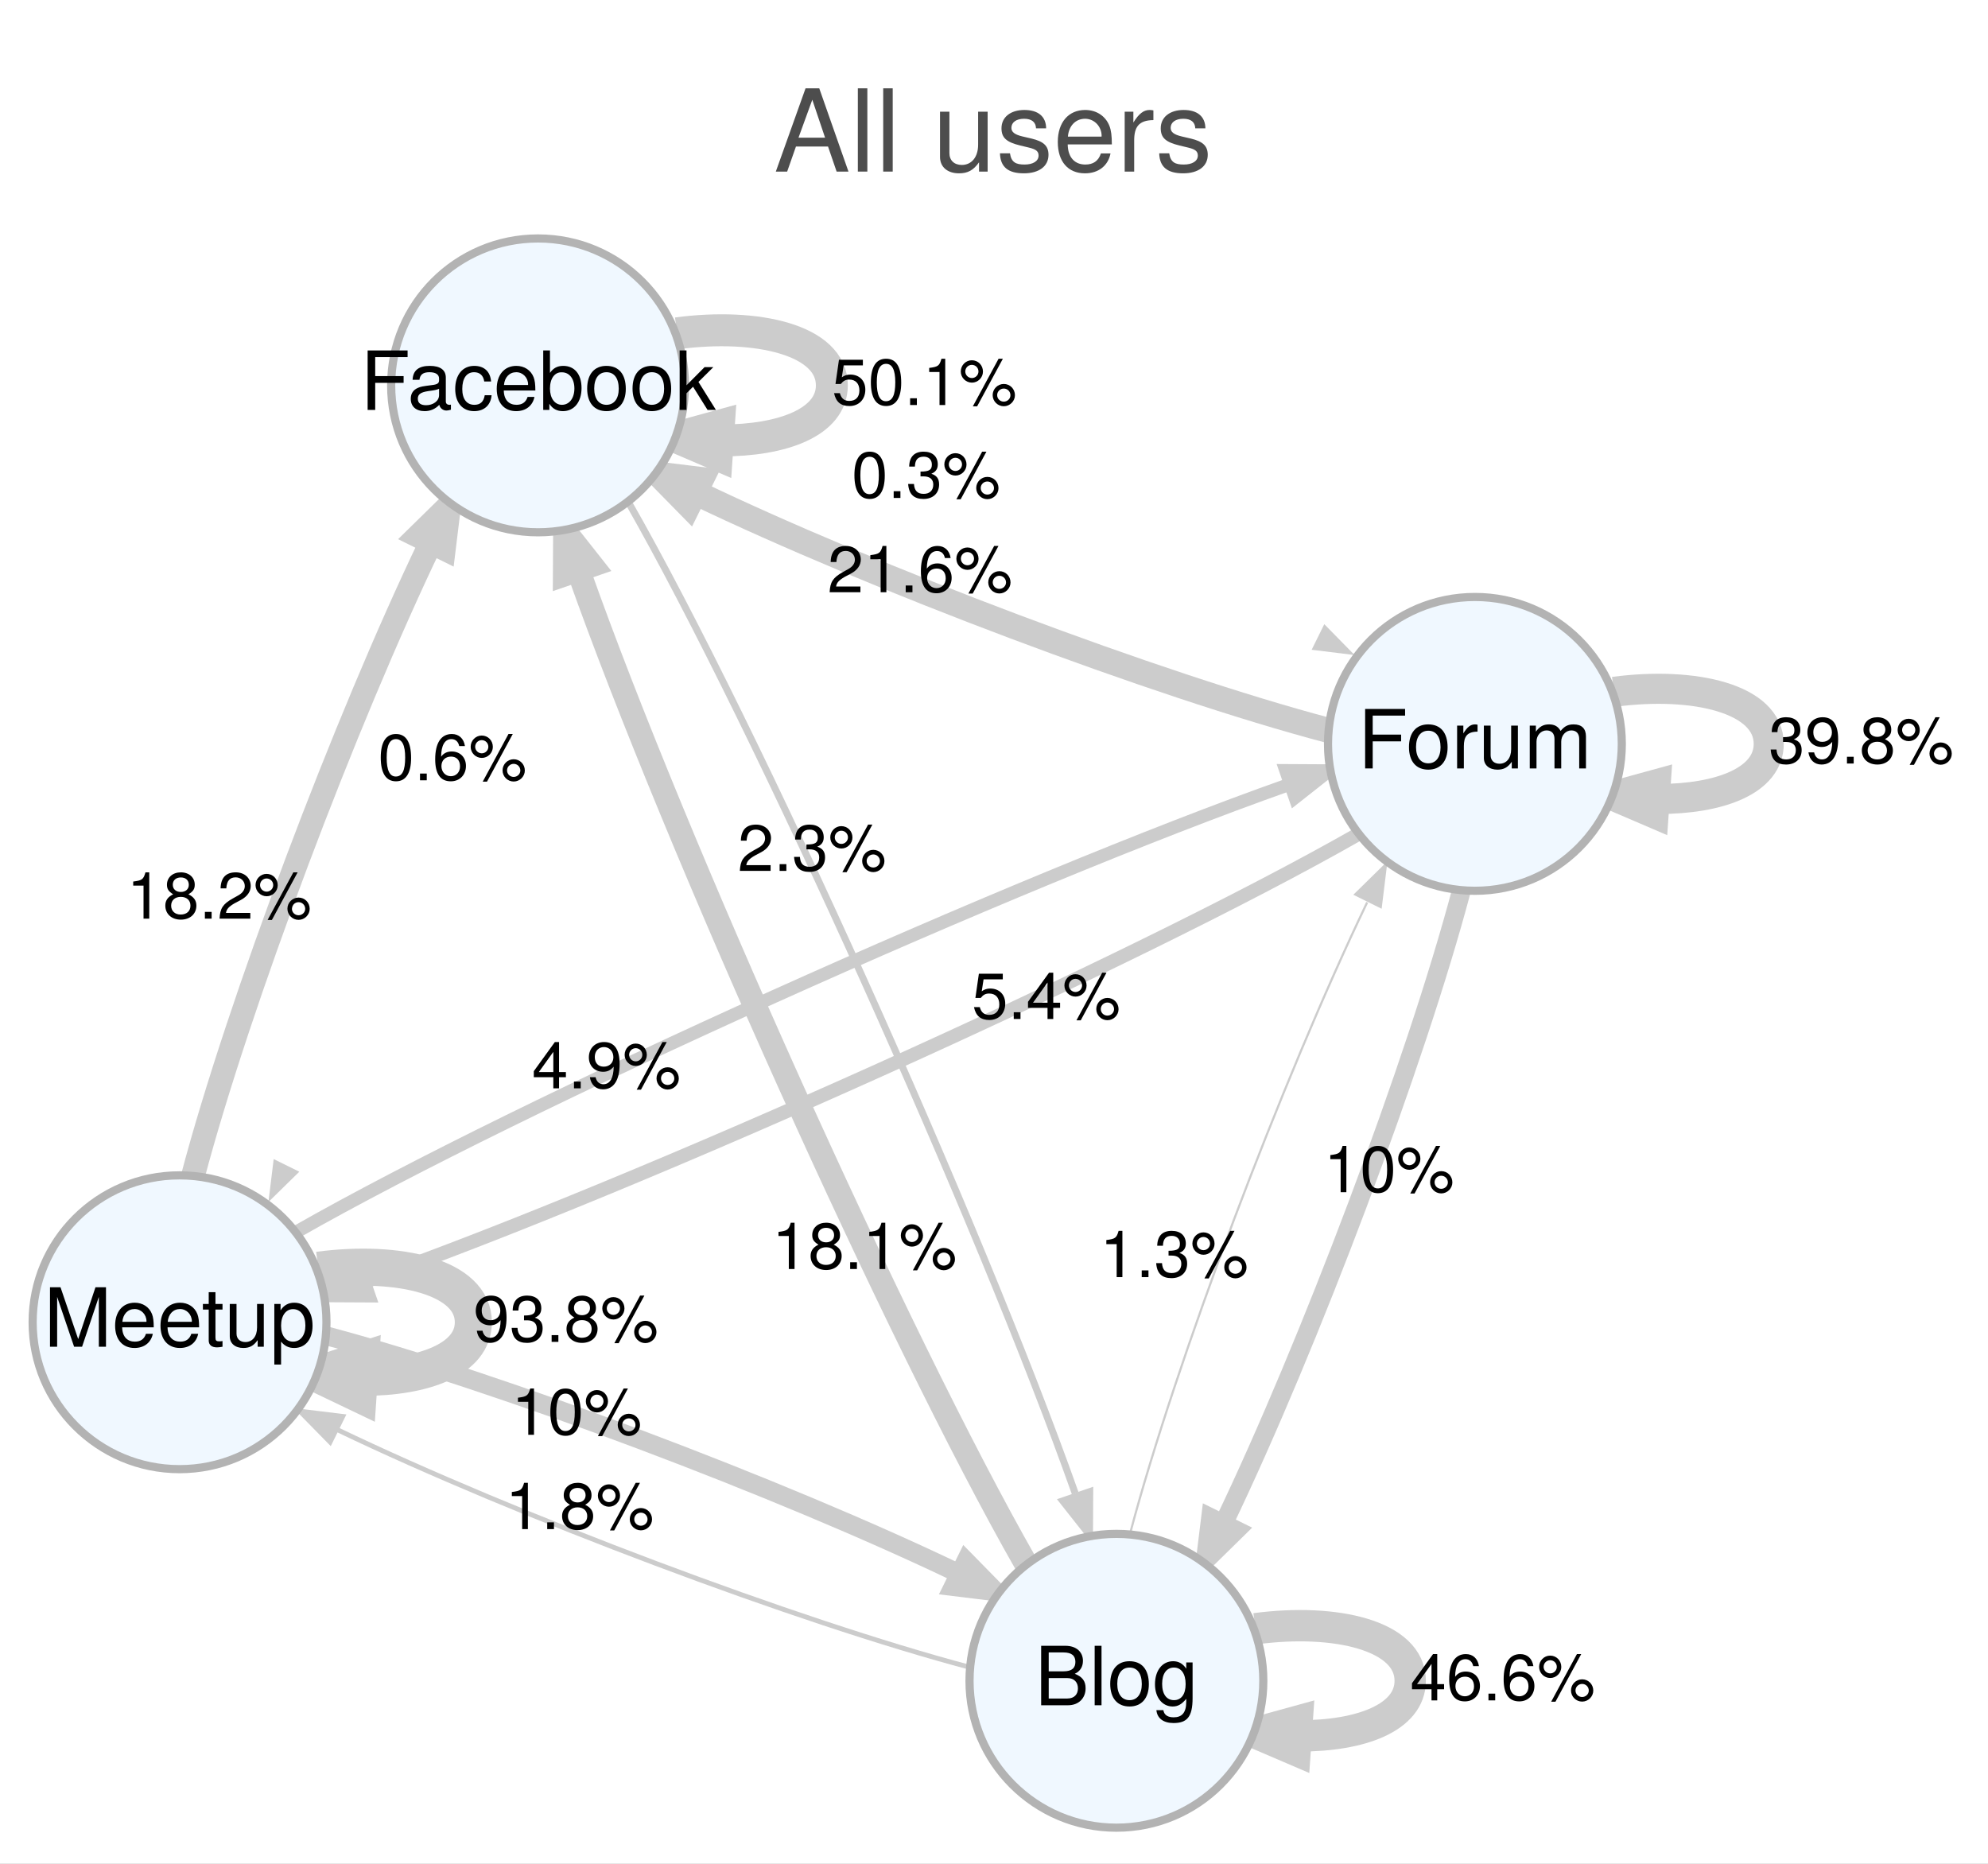 <?xml version="1.0" encoding="UTF-8" standalone="no"?>
<svg
   width="304pt"
   height="285pt"
   viewBox="0 0 304 285"
   version="1.1"
   id="svg432"
   sodipodi:docname="NU-crossplatform-all-users_edited.svg"
   inkscape:version="1.2.2 (b0a84865, 2022-12-01)"
   inkscape:export-filename="NU-crossplatform-all-users_edited.png"
   inkscape:export-xdpi="600"
   inkscape:export-ydpi="600"
   xmlns:inkscape="http://www.inkscape.org/namespaces/inkscape"
   xmlns:sodipodi="http://sodipodi.sourceforge.net/DTD/sodipodi-0.dtd"
   xmlns:xlink="http://www.w3.org/1999/xlink"
   xmlns="http://www.w3.org/2000/svg"
   xmlns:svg="http://www.w3.org/2000/svg">
  <rect x="0" y="0" width="304" height="285" fill="#808080" stroke="none"/>
  <sodipodi:namedview
     id="namedview434"
     pagecolor="#ffffff"
     bordercolor="#000000"
     borderopacity="0.25"
     inkscape:showpageshadow="2"
     inkscape:pageopacity="0.0"
     inkscape:pagecheckerboard="0"
     inkscape:deskcolor="#d1d1d1"
     inkscape:document-units="pt"
     showgrid="false"
     inkscape:zoom="2.5570376"
     inkscape:cx="109.89279"
     inkscape:cy="217.24358"
     inkscape:window-width="1911"
     inkscape:window-height="1205"
     inkscape:window-x="1080"
     inkscape:window-y="25"
     inkscape:window-maximized="0"
     inkscape:current-layer="surface6" />
  <defs
     id="defs115">
    <g
       id="g113">
      <symbol
         overflow="visible"
         id="glyph0-0">
        <path
           style="stroke:none;"
           d=""
           id="path2" />
      </symbol>
      <symbol
         overflow="visible"
         id="glyph0-1">
        <path
           style="stroke:none;"
           d="M 11.406 0 L 6.938 -12.734 L 4.844 -12.734 L 0.297 0 L 2.031 0 L 3.375 -3.828 L 8.281 -3.828 L 9.594 0 Z M 7.828 -5.188 L 3.766 -5.188 L 5.875 -10.984 Z M 7.828 -5.188 "
           id="path5" />
      </symbol>
      <symbol
         overflow="visible"
         id="glyph0-2">
        <path
           style="stroke:none;"
           d="M 2.641 0 L 2.641 -12.734 L 1.188 -12.734 L 1.188 0 Z M 2.641 0 "
           id="path8" />
      </symbol>
      <symbol
         overflow="visible"
         id="glyph0-3">
        <path
           style="stroke:none;"
           d=""
           id="path11" />
      </symbol>
      <symbol
         overflow="visible"
         id="glyph0-4">
        <path
           style="stroke:none;"
           d="M 8.422 0 L 8.422 -9.156 L 6.969 -9.156 L 6.969 -4.109 C 6.969 -2.234 5.984 -1.016 4.469 -1.016 C 3.312 -1.016 2.578 -1.719 2.578 -2.812 L 2.578 -9.156 L 1.141 -9.156 L 1.141 -2.234 C 1.141 -0.719 2.266 0.266 4.047 0.266 C 5.391 0.266 6.25 -0.203 7.109 -1.422 L 7.109 0 Z M 8.422 0 "
           id="path14" />
      </symbol>
      <symbol
         overflow="visible"
         id="glyph0-5">
        <path
           style="stroke:none;"
           d="M 8.016 -2.562 C 8.016 -3.938 7.25 -4.609 5.438 -5.047 L 4.031 -5.375 C 2.844 -5.656 2.344 -6.047 2.344 -6.688 C 2.344 -7.531 3.094 -8.078 4.281 -8.078 C 5.453 -8.078 6.078 -7.562 6.109 -6.609 L 7.656 -6.609 C 7.641 -8.406 6.453 -9.422 4.328 -9.422 C 2.203 -9.422 0.828 -8.312 0.828 -6.625 C 0.828 -5.188 1.562 -4.5 3.719 -3.984 L 5.078 -3.656 C 6.094 -3.406 6.5 -3.109 6.5 -2.453 C 6.5 -1.594 5.641 -1.078 4.359 -1.078 C 3.062 -1.078 2.328 -1.391 2.125 -2.797 L 0.594 -2.797 C 0.656 -0.688 1.859 0.266 4.25 0.266 C 6.547 0.266 8.016 -0.797 8.016 -2.562 Z M 8.016 -2.562 "
           id="path17" />
      </symbol>
      <symbol
         overflow="visible"
         id="glyph0-6">
        <path
           style="stroke:none;"
           d="M 8.969 -4.156 C 8.969 -5.484 8.859 -6.328 8.594 -7 C 8 -8.5 6.609 -9.422 4.891 -9.422 C 2.344 -9.422 0.703 -7.531 0.703 -4.531 C 0.703 -1.516 2.281 0.266 4.859 0.266 C 6.953 0.266 8.406 -0.922 8.766 -2.781 L 7.297 -2.781 C 6.906 -1.578 6.078 -1.078 4.906 -1.078 C 3.391 -1.078 2.25 -2.062 2.219 -4.156 Z M 7.406 -5.453 C 7.406 -5.453 7.406 -5.375 7.391 -5.344 L 2.25 -5.344 C 2.375 -6.969 3.406 -8.078 4.875 -8.078 C 6.312 -8.078 7.406 -6.875 7.406 -5.453 Z M 7.406 -5.453 "
           id="path20" />
      </symbol>
      <symbol
         overflow="visible"
         id="glyph0-7">
        <path
           style="stroke:none;"
           d="M 5.609 -7.875 L 5.609 -9.359 C 5.359 -9.391 5.234 -9.422 5.047 -9.422 C 4.109 -9.422 3.391 -8.859 2.547 -7.5 L 2.547 -9.156 L 1.219 -9.156 L 1.219 0 L 2.672 0 L 2.672 -4.75 C 2.672 -6.812 3.359 -7.844 5.609 -7.875 Z M 5.609 -7.875 "
           id="path23" />
      </symbol>
      <symbol
         overflow="visible"
         id="glyph1-0">
        <path
           style="stroke:none;"
           d=""
           id="path26" />
      </symbol>
      <symbol
         overflow="visible"
         id="glyph1-1">
        <path
           style="stroke:none;"
           d="M 5.047 -2.062 C 5.047 -2.922 4.703 -3.422 3.859 -3.703 C 4.516 -3.969 4.844 -4.422 4.844 -5.125 C 4.844 -6.344 4.031 -7.078 2.688 -7.078 C 1.266 -7.078 0.5 -6.297 0.469 -4.797 L 1.344 -4.797 C 1.375 -5.844 1.797 -6.312 2.703 -6.312 C 3.469 -6.312 3.938 -5.844 3.938 -5.109 C 3.938 -4.344 3.609 -4.031 2.203 -4.031 L 2.203 -3.297 L 2.688 -3.297 C 3.656 -3.297 4.156 -2.828 4.156 -2.047 C 4.156 -1.156 3.609 -0.625 2.688 -0.625 C 1.734 -0.625 1.266 -1.109 1.203 -2.141 L 0.312 -2.141 C 0.422 -0.562 1.203 0.156 2.656 0.156 C 4.109 0.156 5.047 -0.719 5.047 -2.062 Z M 5.047 -2.062 "
           id="path29" />
      </symbol>
      <symbol
         overflow="visible"
         id="glyph1-2">
        <path
           style="stroke:none;"
           d="M 5.078 -3.703 C 5.078 -5.922 4.312 -7.078 2.703 -7.078 C 1.344 -7.078 0.375 -6.125 0.375 -4.734 C 0.375 -3.422 1.281 -2.531 2.562 -2.531 C 3.219 -2.531 3.719 -2.766 4.172 -3.312 C 4.156 -1.594 3.609 -0.625 2.594 -0.625 C 1.984 -0.625 1.547 -1.016 1.406 -1.703 L 0.531 -1.703 C 0.703 -0.547 1.453 0.156 2.531 0.156 C 4.188 0.156 5.078 -1.266 5.078 -3.703 Z M 4.125 -4.75 C 4.125 -3.891 3.516 -3.312 2.656 -3.312 C 1.812 -3.312 1.281 -3.859 1.281 -4.797 C 1.281 -5.703 1.875 -6.312 2.688 -6.312 C 3.5 -6.312 4.125 -5.672 4.125 -4.75 Z M 4.125 -4.75 "
           id="path32" />
      </symbol>
      <symbol
         overflow="visible"
         id="glyph1-3">
        <path
           style="stroke:none;"
           d="M 1.906 0 L 1.906 -1.031 L 0.875 -1.031 L 0.875 0 Z M 1.906 0 "
           id="path35" />
      </symbol>
      <symbol
         overflow="visible"
         id="glyph1-4">
        <path
           style="stroke:none;"
           d="M 5.125 -2 C 5.125 -2.781 4.719 -3.328 3.906 -3.719 C 4.625 -4.156 4.875 -4.516 4.875 -5.188 C 4.875 -6.297 4 -7.078 2.75 -7.078 C 1.5 -7.078 0.625 -6.297 0.625 -5.188 C 0.625 -4.531 0.859 -4.172 1.578 -3.719 C 0.766 -3.328 0.375 -2.781 0.375 -2 C 0.375 -0.703 1.344 0.156 2.75 0.156 C 4.141 0.156 5.125 -0.703 5.125 -2 Z M 3.969 -5.172 C 3.969 -4.516 3.484 -4.078 2.75 -4.078 C 2 -4.078 1.516 -4.516 1.516 -5.188 C 1.516 -5.859 2 -6.297 2.75 -6.297 C 3.5 -6.297 3.969 -5.859 3.969 -5.172 Z M 4.219 -1.984 C 4.219 -1.141 3.625 -0.625 2.719 -0.625 C 1.859 -0.625 1.266 -1.156 1.266 -1.984 C 1.266 -2.812 1.859 -3.328 2.75 -3.328 C 3.625 -3.328 4.219 -2.812 4.219 -1.984 Z M 4.219 -1.984 "
           id="path38" />
      </symbol>
      <symbol
         overflow="visible"
         id="glyph1-5">
        <path
           style="stroke:none;"
           d="M 3.688 -5.109 C 3.688 -6.078 2.953 -6.844 1.984 -6.844 C 1.062 -6.844 0.297 -6.078 0.297 -5.125 C 0.297 -4.188 1.062 -3.422 2 -3.422 C 2.922 -3.422 3.688 -4.188 3.688 -5.109 Z M 3 -5.125 C 3 -4.578 2.547 -4.125 2 -4.125 C 1.438 -4.125 0.984 -4.578 0.984 -5.125 C 0.984 -5.688 1.438 -6.141 1.984 -6.141 C 2.562 -6.141 3 -5.688 3 -5.125 Z M 6.734 -7.078 L 6.078 -7.078 L 2.141 0.203 L 2.797 0.203 Z M 8.578 -1.5 C 8.578 -2.453 7.828 -3.219 6.875 -3.219 C 5.938 -3.219 5.172 -2.453 5.172 -1.516 C 5.172 -0.578 5.938 0.188 6.875 0.188 C 7.797 0.188 8.578 -0.578 8.578 -1.5 Z M 7.891 -1.5 C 7.891 -0.953 7.422 -0.516 6.875 -0.516 C 6.312 -0.516 5.859 -0.953 5.859 -1.516 C 5.859 -2.062 6.312 -2.516 6.875 -2.516 C 7.438 -2.516 7.891 -2.062 7.891 -1.5 Z M 7.891 -1.5 "
           id="path41" />
      </symbol>
      <symbol
         overflow="visible"
         id="glyph1-6">
        <path
           style="stroke:none;"
           d="M 5.109 -5 C 5.109 -6.203 4.172 -7.078 2.828 -7.078 C 1.391 -7.078 0.547 -6.344 0.5 -4.625 L 1.375 -4.625 C 1.453 -5.812 1.938 -6.312 2.812 -6.312 C 3.609 -6.312 4.203 -5.734 4.203 -4.984 C 4.203 -4.422 3.875 -3.938 3.25 -3.578 L 2.328 -3.062 C 0.844 -2.219 0.422 -1.562 0.344 0 L 5.047 0 L 5.047 -0.875 L 1.328 -0.875 C 1.422 -1.453 1.734 -1.812 2.609 -2.328 L 3.609 -2.859 C 4.594 -3.391 5.109 -4.141 5.109 -5 Z M 5.109 -5 "
           id="path44" />
      </symbol>
      <symbol
         overflow="visible"
         id="glyph1-7">
        <path
           style="stroke:none;"
           d="M 3.469 0 L 3.469 -7.078 L 2.891 -7.078 C 2.578 -5.984 2.375 -5.844 1.016 -5.672 L 1.016 -5.047 L 2.594 -5.047 L 2.594 0 Z M 3.469 0 "
           id="path47" />
      </symbol>
      <symbol
         overflow="visible"
         id="glyph1-8">
        <path
           style="stroke:none;"
           d="M 5.125 -2.203 C 5.125 -3.516 4.219 -4.406 2.953 -4.406 C 2.25 -4.406 1.703 -4.141 1.328 -3.609 C 1.344 -5.344 1.891 -6.297 2.906 -6.297 C 3.531 -6.297 3.953 -5.906 4.094 -5.234 L 4.969 -5.234 C 4.797 -6.391 4.047 -7.078 2.969 -7.078 C 1.312 -7.078 0.422 -5.688 0.422 -3.219 C 0.422 -1.016 1.188 0.156 2.812 0.156 C 4.156 0.156 5.125 -0.812 5.125 -2.203 Z M 4.219 -2.125 C 4.219 -1.234 3.625 -0.625 2.812 -0.625 C 2 -0.625 1.375 -1.266 1.375 -2.172 C 1.375 -3.062 1.984 -3.625 2.844 -3.625 C 3.688 -3.625 4.219 -3.078 4.219 -2.125 Z M 4.219 -2.125 "
           id="path50" />
      </symbol>
      <symbol
         overflow="visible"
         id="glyph1-9">
        <path
           style="stroke:none;"
           d="M 5.125 -2.344 C 5.125 -3.75 4.188 -4.656 2.828 -4.656 C 2.344 -4.656 1.938 -4.531 1.531 -4.234 L 1.812 -6.062 L 4.75 -6.062 L 4.75 -6.922 L 1.094 -6.922 L 0.562 -3.219 L 1.375 -3.219 C 1.781 -3.719 2.125 -3.891 2.672 -3.891 C 3.625 -3.891 4.219 -3.281 4.219 -2.219 C 4.219 -1.203 3.641 -0.625 2.672 -0.625 C 1.906 -0.625 1.438 -1.016 1.234 -1.812 L 0.344 -1.812 C 0.641 -0.406 1.438 0.156 2.703 0.156 C 4.125 0.156 5.125 -0.844 5.125 -2.344 Z M 5.125 -2.344 "
           id="path53" />
      </symbol>
      <symbol
         overflow="visible"
         id="glyph1-10">
        <path
           style="stroke:none;"
           d="M 5.188 -1.703 L 5.188 -2.484 L 4.141 -2.484 L 4.141 -7.078 L 3.5 -7.078 L 0.281 -2.625 L 0.281 -1.703 L 3.266 -1.703 L 3.266 0 L 4.141 0 L 4.141 -1.703 Z M 3.266 -2.484 L 1.047 -2.484 L 3.266 -5.578 Z M 3.266 -2.484 "
           id="path56" />
      </symbol>
      <symbol
         overflow="visible"
         id="glyph1-11">
        <path
           style="stroke:none;"
           d="M 5.062 -3.406 C 5.062 -5.859 4.281 -7.078 2.75 -7.078 C 1.219 -7.078 0.422 -5.844 0.422 -3.469 C 0.422 -1.078 1.234 0.156 2.75 0.156 C 4.25 0.156 5.062 -1.078 5.062 -3.406 Z M 4.156 -3.484 C 4.156 -1.484 3.703 -0.578 2.719 -0.578 C 1.797 -0.578 1.328 -1.516 1.328 -3.453 C 1.328 -5.391 1.797 -6.297 2.75 -6.297 C 3.688 -6.297 4.156 -5.375 4.156 -3.484 Z M 4.156 -3.484 "
           id="path59" />
      </symbol>
      <symbol
         overflow="visible"
         id="glyph2-0">
        <path
           style="stroke:none;"
           d=""
           id="path62" />
      </symbol>
      <symbol
         overflow="visible"
         id="glyph2-1">
        <path
           style="stroke:none;"
           d="M 7.234 -8.078 L 7.234 -9.094 L 1.125 -9.094 L 1.125 0 L 2.281 0 L 2.281 -4.141 L 6.625 -4.141 L 6.625 -5.172 L 2.281 -5.172 L 2.281 -8.078 Z M 7.234 -8.078 "
           id="path65" />
      </symbol>
      <symbol
         overflow="visible"
         id="glyph2-2">
        <path
           style="stroke:none;"
           d="M 6.359 -3.219 C 6.359 -5.484 5.281 -6.734 3.391 -6.734 C 1.562 -6.734 0.453 -5.469 0.453 -3.266 C 0.453 -1.078 1.547 0.188 3.406 0.188 C 5.25 0.188 6.359 -1.078 6.359 -3.219 Z M 5.281 -3.234 C 5.281 -1.703 4.562 -0.781 3.406 -0.781 C 2.25 -0.781 1.531 -1.688 1.531 -3.266 C 1.531 -4.844 2.25 -5.766 3.406 -5.766 C 4.578 -5.766 5.281 -4.859 5.281 -3.234 Z M 5.281 -3.234 "
           id="path68" />
      </symbol>
      <symbol
         overflow="visible"
         id="glyph2-3">
        <path
           style="stroke:none;"
           d="M 4 -5.625 L 4 -6.688 C 3.828 -6.719 3.75 -6.734 3.609 -6.734 C 2.938 -6.734 2.422 -6.328 1.828 -5.359 L 1.828 -6.547 L 0.875 -6.547 L 0.875 0 L 1.906 0 L 1.906 -3.391 C 1.906 -4.875 2.391 -5.609 4 -5.625 Z M 4 -5.625 "
           id="path71" />
      </symbol>
      <symbol
         overflow="visible"
         id="glyph2-4">
        <path
           style="stroke:none;"
           d="M 6.016 0 L 6.016 -6.547 L 4.984 -6.547 L 4.984 -2.938 C 4.984 -1.594 4.281 -0.719 3.203 -0.719 C 2.375 -0.719 1.844 -1.219 1.844 -2.016 L 1.844 -6.547 L 0.812 -6.547 L 0.812 -1.594 C 0.812 -0.516 1.625 0.188 2.891 0.188 C 3.859 0.188 4.469 -0.156 5.078 -1.016 L 5.078 0 Z M 6.016 0 "
           id="path74" />
      </symbol>
      <symbol
         overflow="visible"
         id="glyph2-5">
        <path
           style="stroke:none;"
           d="M 9.484 0 L 9.484 -4.906 C 9.484 -6.078 8.844 -6.734 7.609 -6.734 C 6.734 -6.734 6.219 -6.469 5.609 -5.734 C 5.219 -6.422 4.688 -6.734 3.844 -6.734 C 2.969 -6.734 2.391 -6.406 1.828 -5.625 L 1.828 -6.547 L 0.891 -6.547 L 0.891 0 L 1.922 0 L 1.922 -4.109 C 1.922 -5.062 2.609 -5.812 3.453 -5.812 C 4.234 -5.812 4.672 -5.344 4.672 -4.5 L 4.672 0 L 5.703 0 L 5.703 -4.109 C 5.703 -5.062 6.406 -5.812 7.25 -5.812 C 8.016 -5.812 8.453 -5.328 8.453 -4.5 L 8.453 0 Z M 9.484 0 "
           id="path77" />
      </symbol>
      <symbol
         overflow="visible"
         id="glyph2-6">
        <path
           style="stroke:none;"
           d="M 6.672 -0.031 L 6.672 -0.812 C 6.562 -0.781 6.516 -0.781 6.453 -0.781 C 6.094 -0.781 5.891 -0.969 5.891 -1.297 L 5.891 -4.938 C 5.891 -6.109 5.047 -6.734 3.438 -6.734 C 1.844 -6.734 0.875 -6.125 0.812 -4.609 L 1.859 -4.609 C 1.953 -5.406 2.422 -5.766 3.391 -5.766 C 4.328 -5.766 4.859 -5.422 4.859 -4.797 L 4.859 -4.516 C 4.859 -4.078 4.594 -3.891 3.766 -3.797 C 2.297 -3.609 2.078 -3.562 1.672 -3.391 C 0.906 -3.078 0.531 -2.5 0.531 -1.703 C 0.531 -0.516 1.344 0.188 2.672 0.188 C 3.516 0.188 4.312 -0.156 4.891 -0.781 C 5 -0.281 5.453 0.094 5.969 0.094 C 6.188 0.094 6.344 0.062 6.672 -0.031 Z M 4.859 -2.266 C 4.859 -1.328 3.906 -0.719 2.891 -0.719 C 2.078 -0.719 1.609 -1.016 1.609 -1.719 C 1.609 -2.406 2.078 -2.703 3.188 -2.875 C 4.281 -3.016 4.5 -3.078 4.859 -3.234 Z M 4.859 -2.266 "
           id="path80" />
      </symbol>
      <symbol
         overflow="visible"
         id="glyph2-7">
        <path
           style="stroke:none;"
           d="M 5.953 -2.25 L 4.906 -2.25 C 4.734 -1.203 4.188 -0.781 3.312 -0.781 C 2.156 -0.781 1.469 -1.656 1.469 -3.203 C 1.469 -4.844 2.141 -5.766 3.281 -5.766 C 4.156 -5.766 4.703 -5.25 4.828 -4.344 L 5.875 -4.344 C 5.75 -5.938 4.75 -6.734 3.297 -6.734 C 1.531 -6.734 0.391 -5.375 0.391 -3.203 C 0.391 -1.094 1.516 0.188 3.281 0.188 C 4.844 0.188 5.828 -0.75 5.953 -2.25 Z M 5.953 -2.25 "
           id="path83" />
      </symbol>
      <symbol
         overflow="visible"
         id="glyph2-8">
        <path
           style="stroke:none;"
           d="M 6.406 -2.969 C 6.406 -3.922 6.328 -4.516 6.141 -5 C 5.719 -6.078 4.719 -6.734 3.5 -6.734 C 1.672 -6.734 0.5 -5.375 0.5 -3.234 C 0.5 -1.094 1.641 0.188 3.469 0.188 C 4.969 0.188 6 -0.656 6.266 -1.984 L 5.219 -1.984 C 4.938 -1.125 4.344 -0.781 3.516 -0.781 C 2.422 -0.781 1.609 -1.469 1.578 -2.969 Z M 5.297 -3.891 C 5.297 -3.891 5.297 -3.844 5.281 -3.812 L 1.609 -3.812 C 1.703 -4.984 2.438 -5.766 3.484 -5.766 C 4.5 -5.766 5.297 -4.922 5.297 -3.891 Z M 5.297 -3.891 "
           id="path86" />
      </symbol>
      <symbol
         overflow="visible"
         id="glyph2-9">
        <path
           style="stroke:none;"
           d="M 6.531 -3.344 C 6.531 -5.469 5.453 -6.734 3.734 -6.734 C 2.828 -6.734 2.203 -6.391 1.703 -5.656 L 1.703 -9.094 L 0.672 -9.094 L 0.672 0 L 1.609 0 L 1.609 -0.938 C 2.109 -0.172 2.766 0.188 3.688 0.188 C 5.406 0.188 6.531 -1.219 6.531 -3.344 Z M 5.438 -3.281 C 5.438 -1.797 4.672 -0.781 3.531 -0.781 C 2.438 -0.781 1.703 -1.781 1.703 -3.266 C 1.703 -4.812 2.438 -5.812 3.531 -5.75 C 4.688 -5.75 5.438 -4.75 5.438 -3.281 Z M 5.438 -3.281 "
           id="path89" />
      </symbol>
      <symbol
         overflow="visible"
         id="glyph2-10">
        <path
           style="stroke:none;"
           d="M 6.266 0 L 3.594 -4.281 L 5.875 -6.547 L 4.531 -6.547 L 1.766 -3.766 L 1.766 -9.094 L 0.719 -9.094 L 0.719 0 L 1.766 0 L 1.766 -2.547 L 2.766 -3.547 L 4.984 0 Z M 6.266 0 "
           id="path92" />
      </symbol>
      <symbol
         overflow="visible"
         id="glyph2-11">
        <path
           style="stroke:none;"
           d="M 9.5 0 L 9.5 -9.094 L 7.891 -9.094 L 5.25 -1.172 L 2.547 -9.094 L 0.938 -9.094 L 0.938 0 L 2.031 0 L 2.031 -7.625 L 4.625 0 L 5.844 0 L 8.406 -7.625 L 8.406 0 Z M 9.5 0 "
           id="path95" />
      </symbol>
      <symbol
         overflow="visible"
         id="glyph2-12">
        <path
           style="stroke:none;"
           d="M 3.172 0 L 3.172 -0.875 C 3.031 -0.844 2.875 -0.828 2.672 -0.828 C 2.219 -0.828 2.094 -0.953 2.094 -1.406 L 2.094 -5.688 L 3.172 -5.688 L 3.172 -6.547 L 2.094 -6.547 L 2.094 -8.344 L 1.062 -8.344 L 1.062 -6.547 L 0.172 -6.547 L 0.172 -5.688 L 1.062 -5.688 L 1.062 -0.953 C 1.062 -0.281 1.516 0.094 2.328 0.094 C 2.578 0.094 2.828 0.062 3.172 0 Z M 3.172 0 "
           id="path98" />
      </symbol>
      <symbol
         overflow="visible"
         id="glyph2-13">
        <path
           style="stroke:none;"
           d="M 6.531 -3.203 C 6.531 -5.406 5.453 -6.734 3.719 -6.734 C 2.828 -6.734 2.125 -6.328 1.641 -5.562 L 1.641 -6.547 L 0.688 -6.547 L 0.688 2.719 L 1.719 2.719 L 1.719 -0.781 C 2.266 -0.109 2.891 0.188 3.734 0.188 C 5.422 0.188 6.531 -1.125 6.531 -3.203 Z M 5.438 -3.234 C 5.438 -1.75 4.688 -0.781 3.547 -0.781 C 2.453 -0.781 1.719 -1.688 1.719 -3.219 C 1.719 -4.75 2.453 -5.75 3.547 -5.75 C 4.688 -5.75 5.438 -4.797 5.438 -3.234 Z M 5.438 -3.234 "
           id="path101" />
      </symbol>
      <symbol
         overflow="visible"
         id="glyph2-14">
        <path
           style="stroke:none;"
           d="M 7.781 -2.594 C 7.781 -3.703 7.281 -4.359 6.125 -4.812 C 6.938 -5.188 7.375 -5.875 7.375 -6.797 C 7.375 -8.109 6.406 -9.094 4.688 -9.094 L 0.984 -9.094 L 0.984 0 L 5.094 0 C 6.734 0 7.781 -1.094 7.781 -2.594 Z M 6.219 -6.625 C 6.219 -5.703 5.688 -5.188 4.391 -5.188 L 2.141 -5.188 L 2.141 -8.078 L 4.391 -8.078 C 5.688 -8.078 6.219 -7.547 6.219 -6.625 Z M 6.609 -2.578 C 6.609 -1.703 6.078 -1.031 4.984 -1.031 L 2.141 -1.031 L 2.141 -4.156 L 4.984 -4.156 C 6.078 -4.156 6.609 -3.469 6.609 -2.578 Z M 6.609 -2.578 "
           id="path104" />
      </symbol>
      <symbol
         overflow="visible"
         id="glyph2-15">
        <path
           style="stroke:none;"
           d="M 1.891 0 L 1.891 -9.094 L 0.844 -9.094 L 0.844 0 Z M 1.891 0 "
           id="path107" />
      </symbol>
      <symbol
         overflow="visible"
         id="glyph2-16">
        <path
           style="stroke:none;"
           d="M 6.109 -1.078 L 6.109 -6.547 L 5.141 -6.547 L 5.141 -5.594 C 4.625 -6.359 3.984 -6.734 3.141 -6.734 C 1.484 -6.734 0.359 -5.328 0.359 -3.203 C 0.359 -1.156 1.516 0.188 3.062 0.188 C 3.875 0.188 4.453 -0.156 5.141 -0.984 L 5.141 -0.547 C 5.141 1.188 4.438 1.844 3.219 1.844 C 2.391 1.844 1.766 1.547 1.641 0.75 L 0.578 0.75 C 0.688 1.984 1.641 2.719 3.188 2.719 C 5.234 2.719 6.109 1.812 6.109 -1.078 Z M 5.047 -3.234 C 5.047 -1.672 4.375 -0.781 3.266 -0.781 C 2.141 -0.781 1.453 -1.688 1.453 -3.266 C 1.453 -4.844 2.141 -5.766 3.266 -5.766 C 4.375 -5.766 5.047 -4.812 5.047 -3.234 Z M 5.047 -3.234 "
           id="path110" />
      </symbol>
    </g>
  </defs>
  <g
     id="surface6">
    <path
       style="fill-rule:nonzero;fill:rgb(100%,100%,100%);fill-opacity:1;stroke-width:1;stroke-linecap:butt;stroke-linejoin:miter;stroke:rgb(100%,100%,100%);stroke-opacity:1;stroke-miterlimit:4;"
       d="M -4 4 L -4 -223.521 L 239.397 -223.521 L 239.397 4 Z M -4 4 "
       transform="matrix(1.248,0,0,1.248,4.992,279.477)"
       id="path117" />
    <g
       style="fill:rgb(30.196%,30.196%,30.196%);fill-opacity:1;"
       id="g137">
      <use
         xlink:href="#glyph0-1"
         x="118.34"
         y="26.238"
         id="use119" />
      <use
         xlink:href="#glyph0-2"
         x="129.992"
         y="26.238"
         id="use121" />
      <use
         xlink:href="#glyph0-2"
         x="133.87"
         y="26.238"
         id="use123" />
      <use
         xlink:href="#glyph0-3"
         x="137.748"
         y="26.238"
         id="use125" />
      <use
         xlink:href="#glyph0-4"
         x="142.604"
         y="26.238"
         id="use127" />
      <use
         xlink:href="#glyph0-5"
         x="152.317"
         y="26.238"
         id="use129" />
      <use
         xlink:href="#glyph0-6"
         x="161.052"
         y="26.238"
         id="use131" />
      <use
         xlink:href="#glyph0-7"
         x="170.765"
         y="26.238"
         id="use133" />
      <use
         xlink:href="#glyph0-5"
         x="176.669"
         y="26.238"
         id="use135" />
    </g>
    <path
       style="fill:none;stroke-width:3.684;stroke-linecap:butt;stroke-linejoin:miter;stroke:rgb(80%,80%,80%);stroke-opacity:1;stroke-miterlimit:4;"
       d="M 193.759 -139.173 C 203.579 -140.475 212.722 -138.349 212.722 -132.793 C 212.722 -128.28 206.687 -126.029 199.156 -126.045 "
       transform="matrix(1.248,0,0,1.248,4.992,279.477)"
       id="path139" />
    <path
       style="fill-rule:nonzero;fill:rgb(80%,80%,80%);fill-opacity:1;stroke-width:3.684;stroke-linecap:butt;stroke-linejoin:miter;stroke:rgb(80%,80%,80%);stroke-opacity:1;stroke-miterlimit:4;"
       d="M 198.627 -124.326 L 193.759 -126.414 L 198.868 -127.816 Z M 198.627 -124.326 "
       transform="matrix(1.248,0,0,1.248,4.992,279.477)"
       id="path141" />
    <g
       style="fill:rgb(0%,0%,0%);fill-opacity:1;"
       id="g153">
      <use
         xlink:href="#glyph1-1"
         x="270.457"
         y="116.752"
         id="use143" />
      <use
         xlink:href="#glyph1-2"
         x="276.007"
         y="116.752"
         id="use145" />
      <use
         xlink:href="#glyph1-3"
         x="281.557"
         y="116.752"
         id="use147" />
      <use
         xlink:href="#glyph1-4"
         x="284.332"
         y="116.752"
         id="use149" />
      <use
         xlink:href="#glyph1-5"
         x="289.882"
         y="116.752"
         id="use151" />
    </g>
    <path
       style="fill:none;stroke-width:3.073;stroke-linecap:butt;stroke-linejoin:miter;stroke:rgb(80%,80%,80%);stroke-opacity:1;stroke-miterlimit:4;"
       d="M 158.777 -134.443 C 137.724 -140.018 103.013 -153.117 81.35 -163.519 "
       transform="matrix(1.248,0,0,1.248,4.992,279.477)"
       id="path155" />
    <path
       style="fill-rule:nonzero;fill:rgb(80%,80%,80%);fill-opacity:1;stroke-width:3.073;stroke-linecap:butt;stroke-linejoin:miter;stroke:rgb(80%,80%,80%);stroke-opacity:1;stroke-miterlimit:4;"
       d="M 80.376 -162.048 L 76.667 -165.829 L 81.926 -165.184 Z M 80.376 -162.048 "
       transform="matrix(1.248,0,0,1.248,4.992,279.477)"
       id="path157" />
    <g
       style="fill:rgb(0%,0%,0%);fill-opacity:1;"
       id="g169">
      <use
         xlink:href="#glyph1-6"
         x="126.523"
         y="90.561"
         id="use159" />
      <use
         xlink:href="#glyph1-7"
         x="132.073"
         y="90.561"
         id="use161" />
      <use
         xlink:href="#glyph1-3"
         x="137.623"
         y="90.561"
         id="use163" />
      <use
         xlink:href="#glyph1-8"
         x="140.398"
         y="90.561"
         id="use165" />
      <use
         xlink:href="#glyph1-5"
         x="145.948"
         y="90.561"
         id="use167" />
    </g>
    <path
       style="fill:none;stroke-width:1.683;stroke-linecap:butt;stroke-linejoin:miter;stroke:rgb(80%,80%,80%);stroke-opacity:1;stroke-miterlimit:4;"
       d="M 162.373 -121.703 C 134.772 -105.952 74.247 -78.755 40.977 -66.979 "
       transform="matrix(1.248,0,0,1.248,4.992,279.477)"
       id="path171" />
    <path
       style="fill-rule:nonzero;fill:rgb(80%,80%,80%);fill-opacity:1;stroke-width:1.683;stroke-linecap:butt;stroke-linejoin:miter;stroke:rgb(80%,80%,80%);stroke-opacity:1;stroke-miterlimit:4;"
       d="M 41.177 -65.195 L 35.881 -65.223 L 40.038 -68.507 Z M 41.177 -65.195 "
       transform="matrix(1.248,0,0,1.248,4.992,279.477)"
       id="path173" />
    <path
       style="fill:none;stroke-width:2.298;stroke-linecap:butt;stroke-linejoin:miter;stroke:rgb(80%,80%,80%);stroke-opacity:1;stroke-miterlimit:4;"
       d="M 175.072 -114.848 C 169.498 -93.795 156.398 -59.088 145.997 -37.421 "
       transform="matrix(1.248,0,0,1.248,4.992,279.477)"
       id="path185" />
    <path
       style="fill-rule:nonzero;fill:rgb(80%,80%,80%);fill-opacity:1;stroke-width:2.298;stroke-linecap:butt;stroke-linejoin:miter;stroke:rgb(80%,80%,80%);stroke-opacity:1;stroke-miterlimit:4;"
       d="M 147.468 -36.448 L 143.686 -32.738 L 144.331 -37.997 Z M 147.468 -36.448 "
       transform="matrix(1.248,0,0,1.248,4.992,279.477)"
       id="path187" />
    <g
       id="g797"
       transform="translate(17.059,0.83)">
      <g
         style="fill:#000000;fill-opacity:1"
         id="g195">
        <use
           xlink:href="#glyph1-7"
           x="185.355"
           y="181.471"
           id="use189" />
        <use
           xlink:href="#glyph1-11"
           x="190.905"
           y="181.471"
           id="use191" />
        <use
           xlink:href="#glyph1-5"
           x="196.455"
           y="181.471"
           id="use193" />
      </g>
    </g>
    <path
       style=" stroke:none;fill-rule:nonzero;fill:rgb(80%,80%,80%);fill-opacity:1;"
       d="M 202.508 95.445 L 207.137 100.164 L 200.574 99.359 Z M 202.508 95.445 "
       id="path197" />
    <g
       style="fill:rgb(0%,0%,0%);fill-opacity:1;"
       id="g207">
      <use
         xlink:href="#glyph1-11"
         x="130.234"
         y="76.143"
         id="use199" />
      <use
         xlink:href="#glyph1-3"
         x="135.784"
         y="76.143"
         id="use201" />
      <use
         xlink:href="#glyph1-1"
         x="138.559"
         y="76.143"
         id="use203" />
      <use
         xlink:href="#glyph1-5"
         x="144.109"
         y="76.143"
         id="use205" />
    </g>
    <path
       style="fill:none;stroke-width:3.914;stroke-linecap:butt;stroke-linejoin:miter;stroke:rgb(80%,80%,80%);stroke-opacity:1;stroke-miterlimit:4;"
       d="M 78.964 -183.101 C 88.787 -184.403 97.927 -182.278 97.927 -176.722 C 97.927 -172.208 91.892 -169.958 84.361 -169.973 "
       transform="matrix(1.248,0,0,1.248,4.992,279.477)"
       id="path209" />
    <path
       style="fill-rule:nonzero;fill:rgb(80%,80%,80%);fill-opacity:1;stroke-width:3.914;stroke-linecap:butt;stroke-linejoin:miter;stroke:rgb(80%,80%,80%);stroke-opacity:1;stroke-miterlimit:4;"
       d="M 83.835 -168.255 L 78.964 -170.343 L 84.073 -171.745 Z M 83.835 -168.255 "
       transform="matrix(1.248,0,0,1.248,4.992,279.477)"
       id="path211" />
    <g
       style="fill:rgb(0%,0%,0%);fill-opacity:1;"
       id="g223">
      <use
         xlink:href="#glyph1-9"
         x="127.199"
         y="61.932"
         id="use213" />
      <use
         xlink:href="#glyph1-11"
         x="132.749"
         y="61.932"
         id="use215" />
      <use
         xlink:href="#glyph1-3"
         x="138.299"
         y="61.932"
         id="use217" />
      <use
         xlink:href="#glyph1-7"
         x="141.074"
         y="61.932"
         id="use219" />
      <use
         xlink:href="#glyph1-5"
         x="146.624"
         y="61.932"
         id="use221" />
    </g>
    <path
       style=" stroke:none;fill-rule:nonzero;fill:rgb(80%,80%,80%);fill-opacity:1;"
       d="M 45.77 179.172 L 41.047 183.801 L 41.852 177.238 Z M 45.77 179.172 "
       id="path225" />
    <g
       id="g833"
       transform="translate(18.478,-7.333)">
      <g
         style="fill:#000000;fill-opacity:1"
         id="g235">
        <use
           xlink:href="#glyph1-11"
           x="39.324"
           y="126.651"
           id="use227" />
        <use
           xlink:href="#glyph1-3"
           x="44.874"
           y="126.651"
           id="use229" />
        <use
           xlink:href="#glyph1-8"
           x="47.649"
           y="126.651"
           id="use231" />
        <use
           xlink:href="#glyph1-5"
           x="53.199"
           y="126.651"
           id="use233" />
      </g>
    </g>
    <path
       style="fill:none;stroke-width:0.854;stroke-linecap:butt;stroke-linejoin:miter;stroke:rgb(80%,80%,80%);stroke-opacity:1;stroke-miterlimit:4;"
       d="M 73.017 -162.373 C 88.768 -134.772 115.966 -74.247 127.745 -40.977 "
       transform="matrix(1.248,0,0,1.248,4.992,279.477)"
       id="path237" />
    <path
       style="fill-rule:nonzero;fill:rgb(80%,80%,80%);fill-opacity:1;stroke-width:0.854;stroke-linecap:butt;stroke-linejoin:miter;stroke:rgb(80%,80%,80%);stroke-opacity:1;stroke-miterlimit:4;"
       d="M 129.526 -41.177 L 129.498 -35.881 L 126.217 -40.038 Z M 129.526 -41.177 "
       transform="matrix(1.248,0,0,1.248,4.992,279.477)"
       id="path239" />
    <path
       style="fill:none;stroke-width:1.592;stroke-linecap:butt;stroke-linejoin:miter;stroke:rgb(80%,80%,80%);stroke-opacity:1;stroke-miterlimit:4;"
       d="M 32.35 -73.017 C 59.949 -88.768 120.473 -115.966 153.744 -127.744 "
       transform="matrix(1.248,0,0,1.248,4.992,279.477)"
       id="path251" />
    <path
       style="fill-rule:nonzero;fill:rgb(80%,80%,80%);fill-opacity:1;stroke-width:1.592;stroke-linecap:butt;stroke-linejoin:miter;stroke:rgb(80%,80%,80%);stroke-opacity:1;stroke-miterlimit:4;"
       d="M 153.543 -129.526 L 158.843 -129.497 L 154.683 -126.217 Z M 153.543 -129.526 "
       transform="matrix(1.248,0,0,1.248,4.992,279.477)"
       id="path253" />
    <g
       id="g811"
       transform="translate(-17.012,3.226)">
      <g
         style="fill:#000000;fill-opacity:1"
         id="g263">
        <use
           xlink:href="#glyph1-10"
           x="98.359"
           y="163.194"
           id="use255" />
        <use
           xlink:href="#glyph1-3"
           x="103.909"
           y="163.194"
           id="use257" />
        <use
           xlink:href="#glyph1-2"
           x="106.684"
           y="163.194"
           id="use259" />
        <use
           xlink:href="#glyph1-5"
           x="112.234"
           y="163.194"
           id="use261" />
      </g>
    </g>
    <path
       style="fill:none;stroke-width:2.902;stroke-linecap:butt;stroke-linejoin:miter;stroke:rgb(80%,80%,80%);stroke-opacity:1;stroke-miterlimit:4;"
       d="M 19.648 -79.872 C 25.226 -100.925 38.323 -135.636 48.724 -157.302 "
       transform="matrix(1.248,0,0,1.248,4.992,279.477)"
       id="path265" />
    <path
       style="fill-rule:nonzero;fill:rgb(80%,80%,80%);fill-opacity:1;stroke-width:2.902;stroke-linecap:butt;stroke-linejoin:miter;stroke:rgb(80%,80%,80%);stroke-opacity:1;stroke-miterlimit:4;"
       d="M 47.253 -158.273 L 51.034 -161.982 L 50.393 -156.723 Z M 47.253 -158.273 "
       transform="matrix(1.248,0,0,1.248,4.992,279.477)"
       id="path267" />
    <g
       style="fill:rgb(0%,0%,0%);fill-opacity:1;"
       id="g279">
      <use
         xlink:href="#glyph1-7"
         x="19.355"
         y="140.471"
         id="use269" />
      <use
         xlink:href="#glyph1-4"
         x="24.905"
         y="140.471"
         id="use271" />
      <use
         xlink:href="#glyph1-3"
         x="30.455"
         y="140.471"
         id="use273" />
      <use
         xlink:href="#glyph1-6"
         x="33.23"
         y="140.471"
         id="use275" />
      <use
         xlink:href="#glyph1-5"
         x="38.78"
         y="140.471"
         id="use277" />
    </g>
    <path
       style="fill:none;stroke-width:4.541;stroke-linecap:butt;stroke-linejoin:miter;stroke:rgb(80%,80%,80%);stroke-opacity:1;stroke-miterlimit:4;"
       d="M 35.036 -68.306 C 44.858 -69.608 53.998 -67.483 53.998 -61.927 C 53.998 -57.413 47.964 -55.166 40.436 -55.178 "
       transform="matrix(1.248,0,0,1.248,4.992,279.477)"
       id="path281" />
    <path
       style="fill-rule:nonzero;fill:rgb(80%,80%,80%);fill-opacity:1;stroke-width:4.541;stroke-linecap:butt;stroke-linejoin:miter;stroke:rgb(80%,80%,80%);stroke-opacity:1;stroke-miterlimit:4;"
       d="M 39.891 -53.225 L 35.036 -55.548 L 40.163 -57.188 Z M 39.891 -53.225 "
       transform="matrix(1.248,0,0,1.248,4.992,279.477)"
       id="path283" />
    <g
       style="fill:rgb(0%,0%,0%);fill-opacity:1;"
       id="g295">
      <use
         xlink:href="#glyph1-2"
         x="72.379"
         y="205.19"
         id="use285" />
      <use
         xlink:href="#glyph1-1"
         x="77.929"
         y="205.19"
         id="use287" />
      <use
         xlink:href="#glyph1-3"
         x="83.479"
         y="205.19"
         id="use289" />
      <use
         xlink:href="#glyph1-4"
         x="86.254"
         y="205.19"
         id="use291" />
      <use
         xlink:href="#glyph1-5"
         x="91.804"
         y="205.19"
         id="use293" />
    </g>
    <path
       style="fill:none;stroke-width:2.299;stroke-linecap:butt;stroke-linejoin:miter;stroke:rgb(80%,80%,80%);stroke-opacity:1;stroke-miterlimit:4;"
       d="M 35.944 -60.277 C 56.997 -54.703 91.707 -41.606 113.374 -31.201 "
       transform="matrix(1.248,0,0,1.248,4.992,279.477)"
       id="path297" />
    <path
       style="fill-rule:nonzero;fill:rgb(80%,80%,80%);fill-opacity:1;stroke-width:2.299;stroke-linecap:butt;stroke-linejoin:miter;stroke:rgb(80%,80%,80%);stroke-opacity:1;stroke-miterlimit:4;"
       d="M 114.344 -32.676 L 118.054 -28.895 L 112.795 -29.536 Z M 114.344 -32.676 "
       transform="matrix(1.248,0,0,1.248,4.992,279.477)"
       id="path299" />
    <g
       style="fill:rgb(0%,0%,0%);fill-opacity:1;"
       id="g307">
      <use
         xlink:href="#glyph1-7"
         x="78.188"
         y="219.401"
         id="use301" />
      <use
         xlink:href="#glyph1-11"
         x="83.737"
         y="219.401"
         id="use303" />
      <use
         xlink:href="#glyph1-5"
         x="89.287"
         y="219.401"
         id="use305" />
    </g>
    <path
       style="fill:none;stroke-width:0.264;stroke-linecap:butt;stroke-linejoin:miter;stroke:rgb(80%,80%,80%);stroke-opacity:1;stroke-miterlimit:4;"
       d="M 134.443 -35.947 C 140.018 -56.997 153.118 -91.707 163.519 -113.374 "
       transform="matrix(1.248,0,0,1.248,4.992,279.477)"
       id="path309" />
    <path
       style="fill-rule:nonzero;fill:rgb(80%,80%,80%);fill-opacity:1;stroke-width:0.264;stroke-linecap:butt;stroke-linejoin:miter;stroke:rgb(80%,80%,80%);stroke-opacity:1;stroke-miterlimit:4;"
       d="M 162.048 -114.344 L 165.829 -118.054 L 165.184 -112.795 Z M 162.048 -114.344 "
       transform="matrix(1.248,0,0,1.248,4.992,279.477)"
       id="path311" />
    <g
       style="fill:rgb(0%,0%,0%);fill-opacity:1;"
       id="g321">
      <use
         xlink:href="#glyph1-7"
         x="168.164"
         y="195.291"
         id="use313" />
      <use
         xlink:href="#glyph1-3"
         x="173.714"
         y="195.291"
         id="use315" />
      <use
         xlink:href="#glyph1-1"
         x="176.489"
         y="195.291"
         id="use317" />
      <use
         xlink:href="#glyph1-5"
         x="182.039"
         y="195.291"
         id="use319" />
    </g>
    <path
       style="fill:none;stroke-width:2.896;stroke-linecap:butt;stroke-linejoin:miter;stroke:rgb(80%,80%,80%);stroke-opacity:1;stroke-miterlimit:4;"
       d="M 121.703 -32.35 C 105.953 -59.949 78.755 -120.473 66.976 -153.747 "
       transform="matrix(1.248,0,0,1.248,4.992,279.477)"
       id="path323" />
    <path
       style="fill-rule:nonzero;fill:rgb(80%,80%,80%);fill-opacity:1;stroke-width:2.896;stroke-linecap:butt;stroke-linejoin:miter;stroke:rgb(80%,80%,80%);stroke-opacity:1;stroke-miterlimit:4;"
       d="M 65.195 -153.543 L 65.223 -158.842 L 68.507 -154.682 Z M 65.195 -153.543 "
       transform="matrix(1.248,0,0,1.248,4.992,279.477)"
       id="path325" />
    <g
       id="g819"
       transform="translate(-4.693,21.705)">
      <g
         style="fill:#000000;fill-opacity:1"
         id="g337">
        <use
           xlink:href="#glyph1-7"
           x="122.723"
           y="172.342"
           id="use327" />
        <use
           xlink:href="#glyph1-4"
           x="128.273"
           y="172.342"
           id="use329" />
        <use
           xlink:href="#glyph1-3"
           x="133.823"
           y="172.342"
           id="use331" />
        <use
           xlink:href="#glyph1-7"
           x="136.598"
           y="172.342"
           id="use333" />
        <use
           xlink:href="#glyph1-5"
           x="142.147"
           y="172.342"
           id="use335" />
      </g>
    </g>
    <path
       style="fill:none;stroke-width:0.589;stroke-linecap:butt;stroke-linejoin:miter;stroke:rgb(80%,80%,80%);stroke-opacity:1;stroke-miterlimit:4;"
       d="M 114.848 -19.648 C 93.795 -25.226 59.088 -38.323 37.421 -48.724 "
       transform="matrix(1.248,0,0,1.248,4.992,279.477)"
       id="path339" />
    <path
       style="fill-rule:nonzero;fill:rgb(80%,80%,80%);fill-opacity:1;stroke-width:0.589;stroke-linecap:butt;stroke-linejoin:miter;stroke:rgb(80%,80%,80%);stroke-opacity:1;stroke-miterlimit:4;"
       d="M 36.448 -47.253 L 32.739 -51.034 L 37.997 -50.392 Z M 36.448 -47.253 "
       transform="matrix(1.248,0,0,1.248,4.992,279.477)"
       id="path341" />
    <g
       style="fill:rgb(0%,0%,0%);fill-opacity:1;"
       id="g351">
      <use
         xlink:href="#glyph1-7"
         x="77.254"
         y="233.819"
         id="use343" />
      <use
         xlink:href="#glyph1-3"
         x="82.804"
         y="233.819"
         id="use345" />
      <use
         xlink:href="#glyph1-4"
         x="85.579"
         y="233.819"
         id="use347" />
      <use
         xlink:href="#glyph1-5"
         x="91.129"
         y="233.819"
         id="use349" />
    </g>
    <path
       style="fill:none;stroke-width:3.841;stroke-linecap:butt;stroke-linejoin:miter;stroke:rgb(80%,80%,80%);stroke-opacity:1;stroke-miterlimit:4;"
       d="M 149.831 -24.378 C 159.65 -25.68 168.793 -23.555 168.793 -17.998 C 168.793 -13.488 162.758 -11.237 155.227 -11.25 "
       transform="matrix(1.248,0,0,1.248,4.992,279.477)"
       id="path353" />
    <path
       style="fill-rule:nonzero;fill:rgb(80%,80%,80%);fill-opacity:1;stroke-width:3.841;stroke-linecap:butt;stroke-linejoin:miter;stroke:rgb(80%,80%,80%);stroke-opacity:1;stroke-miterlimit:4;"
       d="M 154.698 -9.531 L 149.831 -11.619 L 154.939 -13.025 Z M 154.698 -9.531 "
       transform="matrix(1.248,0,0,1.248,4.992,279.477)"
       id="path355" />
    <g
       style="fill:rgb(0%,0%,0%);fill-opacity:1;"
       id="g367">
      <use
         xlink:href="#glyph1-10"
         x="215.637"
         y="260.01"
         id="use357" />
      <use
         xlink:href="#glyph1-8"
         x="221.187"
         y="260.01"
         id="use359" />
      <use
         xlink:href="#glyph1-3"
         x="226.737"
         y="260.01"
         id="use361" />
      <use
         xlink:href="#glyph1-8"
         x="229.512"
         y="260.01"
         id="use363" />
      <use
         xlink:href="#glyph1-5"
         x="235.062"
         y="260.01"
         id="use365" />
    </g>
    <path
       style="fill-rule:nonzero;fill:rgb(94.118%,97.255%,100%);fill-opacity:1;stroke-width:1;stroke-linecap:butt;stroke-linejoin:miter;stroke:rgb(70.196%,70.196%,70.196%);stroke-opacity:1;stroke-miterlimit:4;"
       d="M 194.72 -132.793 C 194.72 -142.735 186.663 -150.795 176.722 -150.795 C 166.781 -150.795 158.721 -142.735 158.721 -132.793 C 158.721 -122.852 166.781 -114.795 176.722 -114.795 C 186.663 -114.795 194.72 -122.852 194.72 -132.793 Z M 194.72 -132.793 "
       transform="matrix(1.248,0,0,1.248,4.992,279.477)"
       id="path369" />
    <g
       style="fill:rgb(0%,0%,0%);fill-opacity:1;"
       id="g381">
      <use
         xlink:href="#glyph2-1"
         x="207.629"
         y="117.503"
         id="use371" />
      <use
         xlink:href="#glyph2-2"
         x="215.004"
         y="117.503"
         id="use373" />
      <use
         xlink:href="#glyph2-3"
         x="221.943"
         y="117.503"
         id="use375" />
      <use
         xlink:href="#glyph2-4"
         x="226.098"
         y="117.503"
         id="use377" />
      <use
         xlink:href="#glyph2-5"
         x="233.036"
         y="117.503"
         id="use379" />
    </g>
    <path
       style="fill-rule:nonzero;fill:rgb(94.118%,97.255%,100%);fill-opacity:1;stroke-width:1;stroke-linecap:butt;stroke-linejoin:miter;stroke:rgb(70.196%,70.196%,70.196%);stroke-opacity:1;stroke-miterlimit:4;"
       d="M 79.929 -176.722 C 79.929 -186.663 71.868 -194.723 61.927 -194.723 C 51.986 -194.723 43.929 -186.663 43.929 -176.722 C 43.929 -166.781 51.986 -158.72 61.927 -158.72 C 71.868 -158.72 79.929 -166.781 79.929 -176.722 Z M 79.929 -176.722 "
       transform="matrix(1.248,0,0,1.248,4.992,279.477)"
       id="path383" />
    <g
       style="fill:rgb(0%,0%,0%);fill-opacity:1;"
       id="g401">
      <use
         xlink:href="#glyph2-1"
         x="55.094"
         y="62.682"
         id="use385" />
      <use
         xlink:href="#glyph2-6"
         x="62.282"
         y="62.682"
         id="use387" />
      <use
         xlink:href="#glyph2-7"
         x="69.22"
         y="62.682"
         id="use389" />
      <use
         xlink:href="#glyph2-8"
         x="75.459"
         y="62.682"
         id="use391" />
      <use
         xlink:href="#glyph2-9"
         x="82.397"
         y="62.682"
         id="use393" />
      <use
         xlink:href="#glyph2-2"
         x="89.335"
         y="62.682"
         id="use395" />
      <use
         xlink:href="#glyph2-2"
         x="96.274"
         y="62.682"
         id="use397" />
      <use
         xlink:href="#glyph2-10"
         x="103.212"
         y="62.682"
         id="use399" />
    </g>
    <path
       style="fill-rule:nonzero;fill:rgb(94.118%,97.255%,100%);fill-opacity:1;stroke-width:1;stroke-linecap:butt;stroke-linejoin:miter;stroke:rgb(70.196%,70.196%,70.196%);stroke-opacity:1;stroke-miterlimit:4;"
       d="M 36 -61.927 C 36 -71.868 27.94 -79.928 17.999 -79.928 C 8.057 -79.928 0 -71.868 0 -61.927 C 0 -51.986 8.057 -43.929 17.999 -43.929 C 27.94 -43.929 36 -51.986 36 -61.927 Z M 36 -61.927 "
       transform="matrix(1.248,0,0,1.248,4.992,279.477)"
       id="path403" />
    <g
       style="fill:rgb(0%,0%,0%);fill-opacity:1;"
       id="g417">
      <use
         xlink:href="#glyph2-11"
         x="6.707"
         y="205.936"
         id="use405" />
      <use
         xlink:href="#glyph2-8"
         x="17.103"
         y="205.936"
         id="use407" />
      <use
         xlink:href="#glyph2-8"
         x="24.041"
         y="205.936"
         id="use409" />
      <use
         xlink:href="#glyph2-12"
         x="30.854"
         y="205.936"
         id="use411" />
      <use
         xlink:href="#glyph2-4"
         x="34.324"
         y="205.936"
         id="use413" />
      <use
         xlink:href="#glyph2-13"
         x="41.262"
         y="205.936"
         id="use415" />
    </g>
    <path
       style="fill-rule:nonzero;fill:rgb(94.118%,97.255%,100%);fill-opacity:1;stroke-width:1;stroke-linecap:butt;stroke-linejoin:miter;stroke:rgb(70.196%,70.196%,70.196%);stroke-opacity:1;stroke-miterlimit:4;"
       d="M 150.795 -17.998 C 150.795 -27.94 142.735 -36 132.794 -36 C 122.852 -36 114.795 -27.94 114.795 -17.998 C 114.795 -8.06 122.852 -0 132.794 -0 C 142.735 -0 150.795 -8.06 150.795 -17.998 Z M 150.795 -17.998 "
       transform="matrix(1.248,0,0,1.248,4.992,279.477)"
       id="path419" />
    <g
       style="fill:rgb(0%,0%,0%);fill-opacity:1;"
       id="g429">
      <use
         xlink:href="#glyph2-14"
         x="158.227"
         y="260.757"
         id="use421" />
      <use
         xlink:href="#glyph2-15"
         x="166.55"
         y="260.757"
         id="use423" />
      <use
         xlink:href="#glyph2-2"
         x="169.32"
         y="260.757"
         id="use425" />
      <use
         xlink:href="#glyph2-16"
         x="176.258"
         y="260.757"
         id="use427" />
    </g>
    <g
       id="g804"
       transform="translate(16.719,-2.933)">
      <g
         style="fill:#000000;fill-opacity:1"
         id="g183">
        <use
           xlink:href="#glyph1-9"
           x="131.875"
           y="158.748"
           id="use175" />
        <use
           xlink:href="#glyph1-3"
           x="137.425"
           y="158.748"
           id="use177" />
        <use
           xlink:href="#glyph1-10"
           x="140.2"
           y="158.748"
           id="use179" />
        <use
           xlink:href="#glyph1-5"
           x="145.75"
           y="158.748"
           id="use181" />
      </g>
    </g>
    <g
       id="g826"
       transform="translate(5.28,-16.425)">
      <g
         style="fill:#000000;fill-opacity:1"
         id="g249">
        <use
           xlink:href="#glyph1-6"
           x="107.512"
           y="149.596"
           id="use241" />
        <use
           xlink:href="#glyph1-3"
           x="113.062"
           y="149.596"
           id="use243" />
        <use
           xlink:href="#glyph1-1"
           x="115.837"
           y="149.596"
           id="use245" />
        <use
           xlink:href="#glyph1-5"
           x="121.387"
           y="149.596"
           id="use247" />
      </g>
    </g>
  </g>
</svg>
